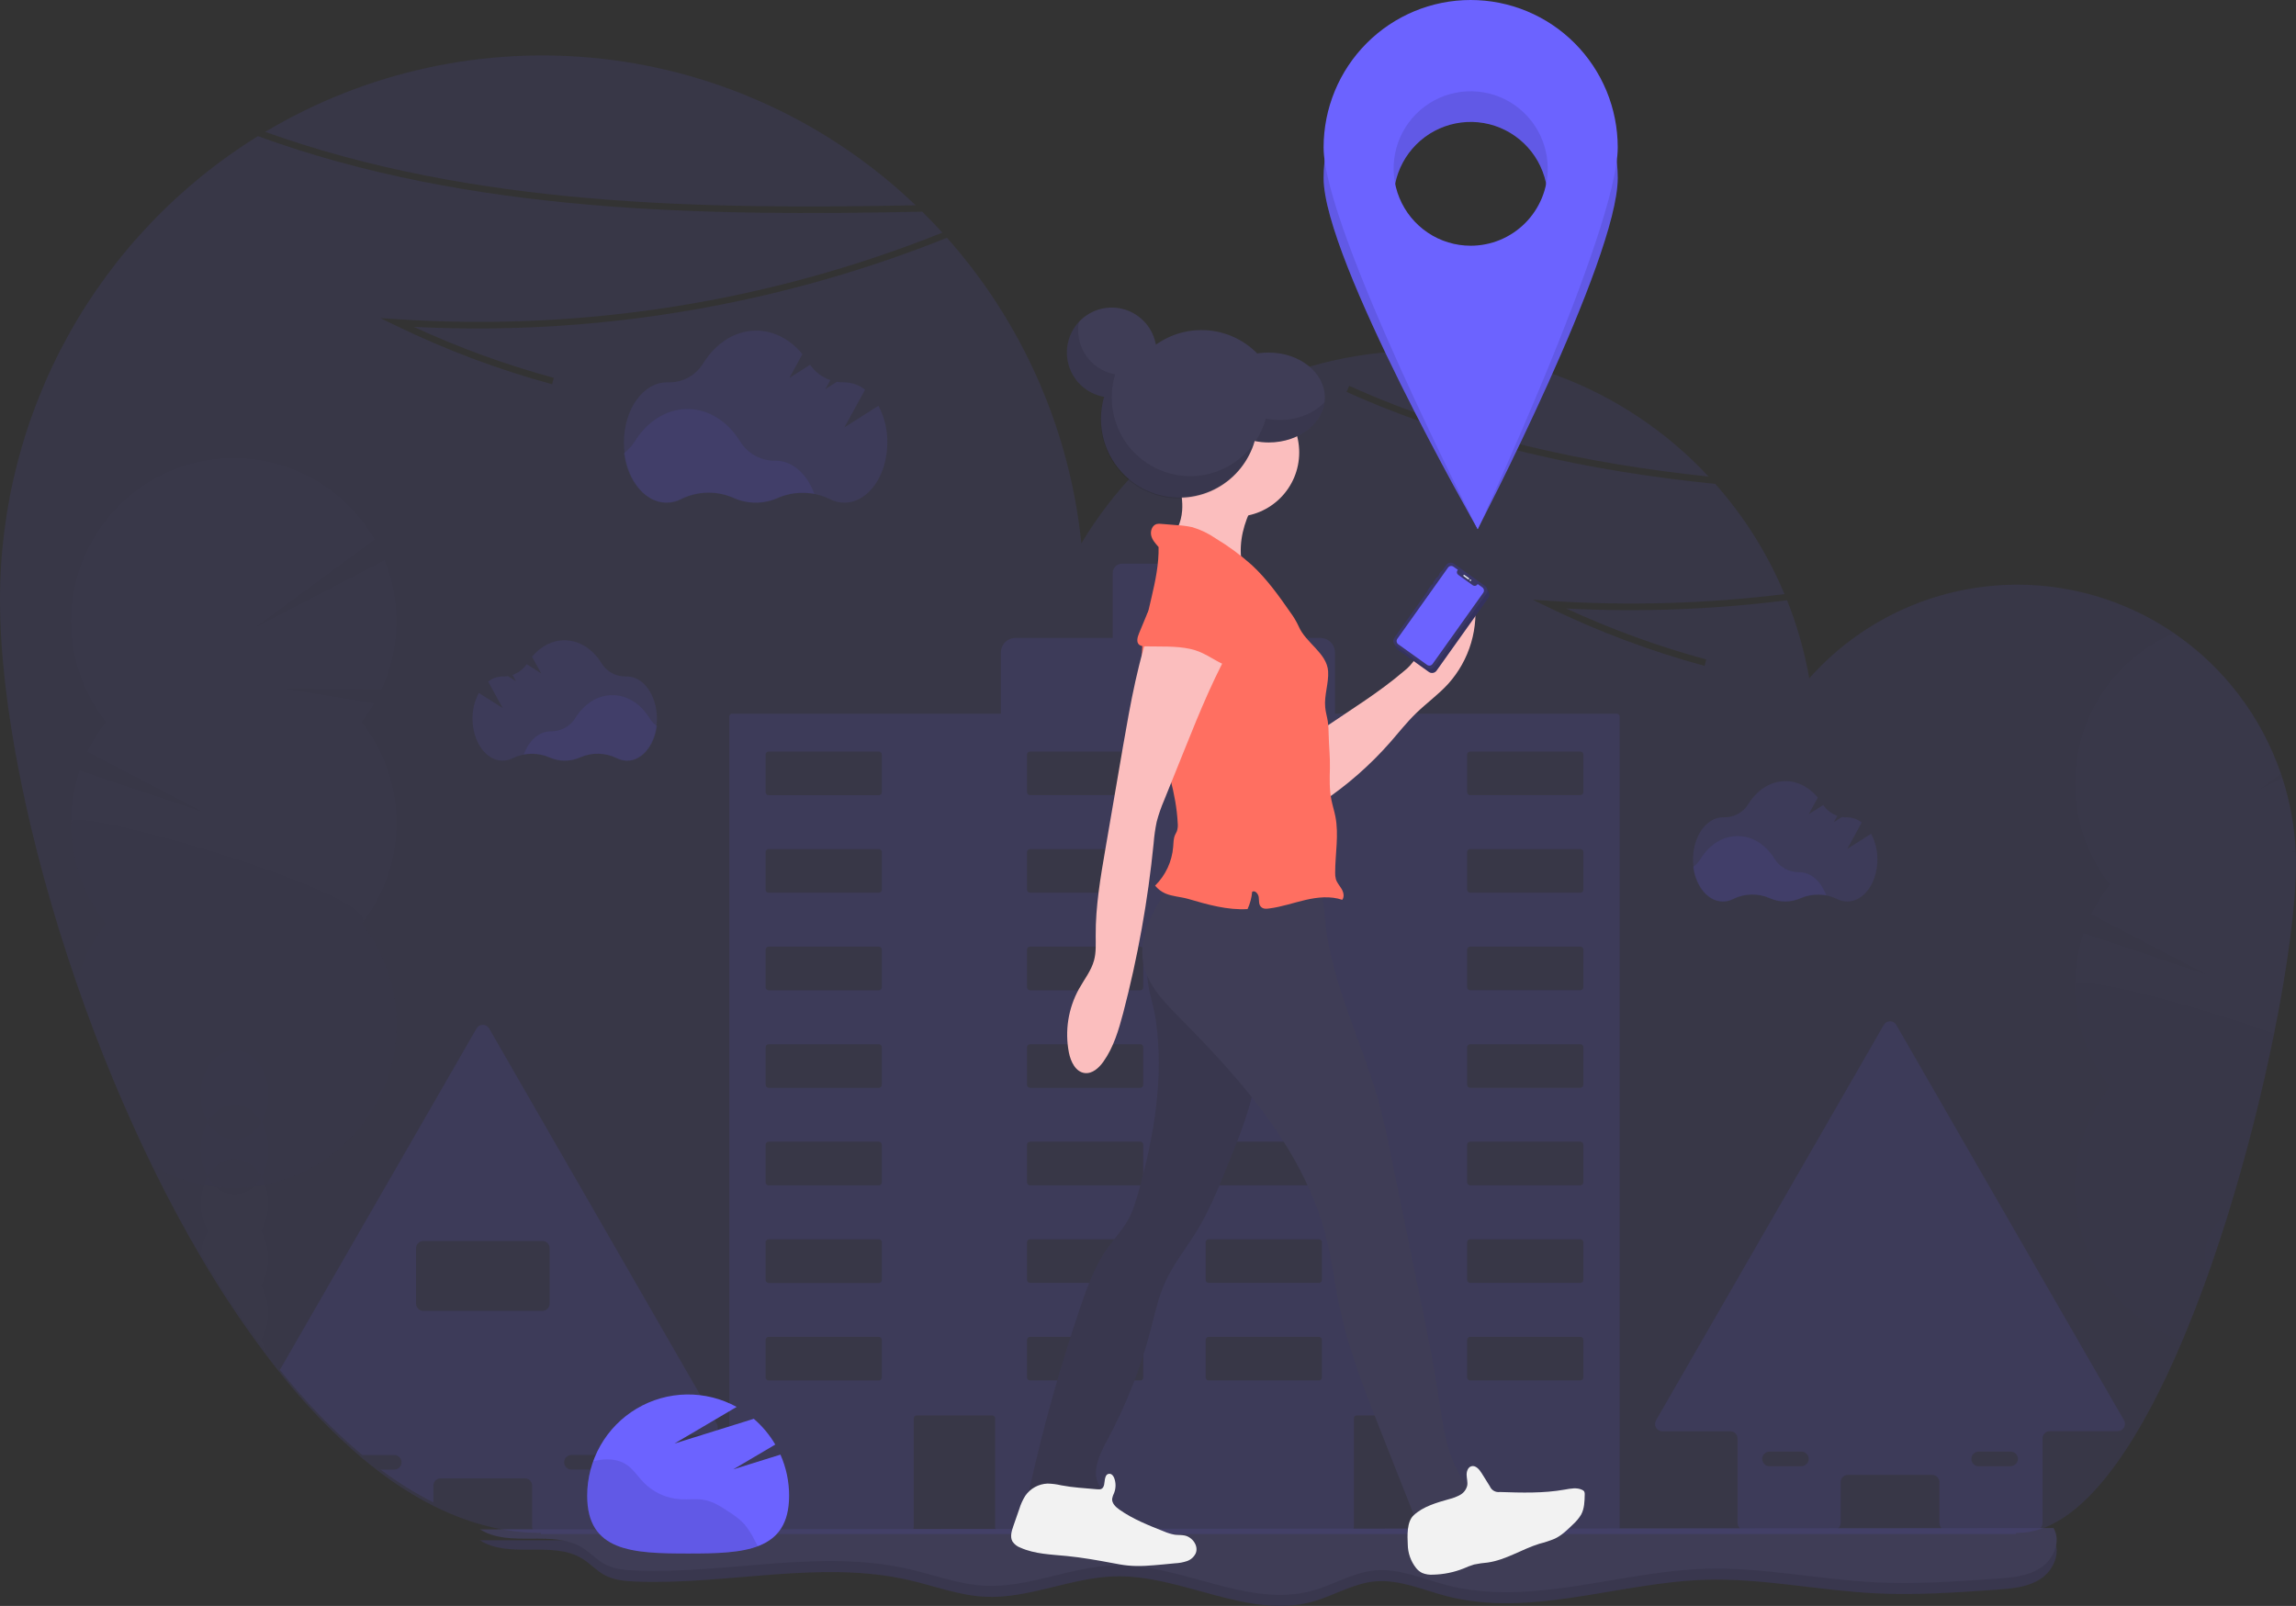 <svg width="233" height="163" viewBox="0 0 233 163" fill="none" xmlns="http://www.w3.org/2000/svg">
<rect x="0" y="0" width="233" height="163" fill="#333333" stroke="none"/>
<path opacity="0.1" d="M92.922 20.836C84.239 12.54 73.086 7.32 61.167 5.974C49.248 4.628 37.217 7.231 26.911 13.384C48.068 20.977 71.412 21.256 92.922 20.836Z" fill="#6C63FF"/>
<path opacity="0.1" d="M215.545 144.153L192.441 104.033C192.377 103.92 192.284 103.826 192.172 103.761C192.06 103.696 191.932 103.661 191.803 103.661C191.673 103.661 191.546 103.696 191.434 103.761C191.322 103.826 191.229 103.92 191.165 104.033L168.061 144.153C167.993 144.266 167.957 144.394 167.956 144.525C167.954 144.656 167.988 144.785 168.053 144.899C168.118 145.013 168.212 145.107 168.325 145.172C168.438 145.238 168.567 145.271 168.698 145.27H175.59C175.785 145.271 175.972 145.349 176.11 145.487C176.249 145.626 176.327 145.813 176.327 146.009V154.572C176.327 154.767 176.404 154.955 176.542 155.094C176.68 155.232 176.867 155.31 177.062 155.311H186.055C186.25 155.311 186.438 155.233 186.576 155.094C186.714 154.956 186.792 154.768 186.792 154.572V150.433C186.792 150.238 186.87 150.05 187.007 149.912C187.145 149.774 187.332 149.696 187.527 149.696H196.076C196.272 149.696 196.459 149.774 196.597 149.912C196.735 150.05 196.813 150.238 196.814 150.433V154.572C196.814 154.768 196.891 154.956 197.03 155.094C197.168 155.233 197.355 155.311 197.551 155.311H206.541C206.737 155.311 206.924 155.233 207.063 155.094C207.201 154.956 207.279 154.768 207.279 154.572V146C207.279 145.804 207.356 145.616 207.495 145.478C207.633 145.339 207.82 145.261 208.016 145.261H214.908C215.037 145.261 215.164 145.226 215.276 145.161C215.387 145.097 215.48 145.003 215.545 144.891C215.609 144.779 215.643 144.652 215.643 144.522C215.643 144.393 215.609 144.266 215.545 144.153ZM183.326 148.593C183.258 148.663 183.177 148.719 183.088 148.757C182.998 148.796 182.902 148.816 182.805 148.816H179.568C179.373 148.816 179.185 148.739 179.047 148.6C178.909 148.461 178.831 148.273 178.831 148.077C178.831 147.881 178.909 147.693 179.047 147.555C179.185 147.416 179.373 147.338 179.568 147.338H182.811C182.957 147.338 183.1 147.381 183.221 147.463C183.342 147.544 183.437 147.659 183.492 147.794C183.548 147.929 183.563 148.078 183.534 148.221C183.506 148.365 183.436 148.496 183.333 148.6L183.326 148.593ZM204.55 148.593C204.482 148.663 204.401 148.719 204.312 148.757C204.222 148.796 204.126 148.816 204.029 148.816H200.794C200.599 148.816 200.411 148.739 200.273 148.6C200.135 148.461 200.057 148.273 200.057 148.077C200.057 147.881 200.135 147.693 200.273 147.555C200.411 147.416 200.599 147.338 200.794 147.338H204.042C204.188 147.338 204.33 147.381 204.452 147.463C204.573 147.544 204.667 147.659 204.723 147.794C204.779 147.929 204.793 148.078 204.765 148.221C204.737 148.365 204.666 148.496 204.563 148.6L204.55 148.593Z" fill="#6C63FF"/>
<path opacity="0.1" d="M72.74 144.506L49.636 104.385C49.571 104.273 49.478 104.18 49.366 104.115C49.254 104.051 49.127 104.016 48.998 104.016C48.869 104.016 48.742 104.051 48.63 104.115C48.518 104.18 48.425 104.273 48.36 104.385L28.403 139.039C30.896 142.189 33.694 145.085 36.754 147.684H40.007C40.202 147.684 40.39 147.762 40.528 147.901C40.666 148.039 40.744 148.227 40.744 148.423C40.744 148.619 40.666 148.808 40.528 148.946C40.39 149.085 40.202 149.163 40.007 149.163H38.634C40.315 150.43 42.104 151.545 43.98 152.497V150.788C43.98 150.592 44.058 150.404 44.196 150.266C44.335 150.127 44.522 150.049 44.718 150.049H53.267C53.462 150.05 53.649 150.128 53.787 150.267C53.925 150.405 54.002 150.593 54.002 150.788V154.925C54.002 155.032 54.025 155.138 54.071 155.235C54.13 155.363 54.224 155.471 54.343 155.547C54.461 155.623 54.599 155.664 54.739 155.664H63.732C63.846 155.664 63.959 155.637 64.061 155.586C64.162 155.534 64.251 155.459 64.318 155.367C64.417 155.239 64.469 155.082 64.467 154.92V146.355C64.467 146.159 64.545 145.971 64.683 145.833C64.821 145.694 65.009 145.616 65.204 145.616H72.096C72.226 145.617 72.354 145.584 72.467 145.519C72.58 145.455 72.674 145.361 72.74 145.249C72.805 145.136 72.84 145.008 72.84 144.878C72.84 144.747 72.805 144.619 72.74 144.506ZM57.47 147.901C57.538 147.831 57.619 147.775 57.709 147.737C57.798 147.698 57.894 147.678 57.992 147.678H61.235C61.43 147.678 61.618 147.755 61.756 147.894C61.895 148.033 61.972 148.221 61.972 148.417C61.972 148.613 61.895 148.801 61.756 148.939C61.618 149.078 61.43 149.156 61.235 149.156H57.989C57.844 149.156 57.701 149.113 57.58 149.031C57.459 148.95 57.364 148.835 57.308 148.7C57.253 148.565 57.238 148.416 57.266 148.273C57.295 148.129 57.365 147.998 57.468 147.894L57.47 147.901ZM42.958 133.054C42.762 133.054 42.575 132.976 42.437 132.838C42.298 132.699 42.221 132.511 42.221 132.315V126.7C42.221 126.504 42.298 126.316 42.437 126.178C42.575 126.039 42.762 125.961 42.958 125.961H55.042C55.237 125.962 55.425 126.04 55.562 126.178C55.7 126.317 55.777 126.505 55.777 126.7V132.315C55.777 132.51 55.7 132.698 55.562 132.837C55.425 132.975 55.237 133.053 55.042 133.054H42.958Z" fill="#6C63FF"/>
<path opacity="0.1" d="M164.065 72.434H135.474V66.234C135.474 65.841 135.318 65.464 135.041 65.186C134.764 64.908 134.387 64.752 133.995 64.752H125.599V58.148C125.599 57.9 125.501 57.663 125.327 57.488C125.152 57.313 124.915 57.214 124.668 57.214H113.854C113.607 57.214 113.37 57.313 113.195 57.488C113.021 57.663 112.923 57.9 112.923 58.148V64.749H103.052C102.66 64.749 102.284 64.906 102.007 65.184C101.729 65.462 101.573 65.839 101.573 66.232V72.432H74.311C74.231 72.432 74.155 72.464 74.099 72.521C74.043 72.577 74.012 72.654 74.012 72.733V155.036C74.012 155.116 74.043 155.192 74.099 155.249C74.155 155.305 74.231 155.337 74.311 155.338H92.429C92.509 155.338 92.585 155.306 92.642 155.249C92.698 155.193 92.73 155.116 92.73 155.036V143.964C92.731 143.884 92.762 143.807 92.819 143.751C92.875 143.695 92.951 143.663 93.031 143.662H100.685C100.764 143.663 100.84 143.695 100.897 143.751C100.953 143.807 100.985 143.884 100.985 143.964V155.036C100.985 155.116 101.017 155.192 101.073 155.249C101.128 155.305 101.204 155.337 101.284 155.338H137.091C137.171 155.337 137.247 155.305 137.303 155.249C137.36 155.192 137.391 155.116 137.392 155.036V143.964C137.392 143.884 137.423 143.808 137.479 143.751C137.535 143.695 137.611 143.663 137.691 143.662H145.344C145.424 143.662 145.501 143.694 145.557 143.75C145.613 143.807 145.645 143.884 145.645 143.964V155.036C145.646 155.116 145.677 155.192 145.734 155.249C145.79 155.305 145.866 155.337 145.946 155.338H164.065C164.144 155.337 164.22 155.305 164.277 155.249C164.333 155.192 164.365 155.116 164.365 155.036V72.736C164.365 72.656 164.333 72.579 164.277 72.523C164.22 72.467 164.144 72.435 164.065 72.434ZM89.487 139.816C89.487 139.896 89.455 139.972 89.399 140.028C89.343 140.084 89.267 140.116 89.188 140.116H77.997C77.958 140.116 77.919 140.108 77.882 140.093C77.846 140.079 77.812 140.057 77.785 140.029C77.757 140.001 77.734 139.968 77.719 139.931C77.704 139.895 77.696 139.856 77.696 139.816V135.991C77.696 135.911 77.728 135.834 77.784 135.778C77.841 135.721 77.917 135.689 77.997 135.689H89.188C89.268 135.69 89.344 135.722 89.399 135.778C89.455 135.835 89.487 135.911 89.487 135.991V139.816ZM89.487 129.914C89.487 129.954 89.48 129.993 89.465 130.029C89.45 130.066 89.428 130.099 89.4 130.127C89.372 130.155 89.339 130.177 89.303 130.193C89.267 130.208 89.228 130.216 89.188 130.216H77.997C77.957 130.216 77.918 130.208 77.882 130.193C77.845 130.178 77.812 130.156 77.784 130.128C77.756 130.1 77.734 130.066 77.719 130.03C77.704 129.993 77.696 129.954 77.696 129.914V126.084C77.696 126.044 77.704 126.005 77.719 125.968C77.734 125.932 77.756 125.898 77.784 125.87C77.812 125.842 77.845 125.82 77.882 125.805C77.918 125.79 77.957 125.782 77.997 125.782H89.188C89.228 125.782 89.267 125.79 89.303 125.805C89.339 125.821 89.372 125.843 89.4 125.871C89.428 125.899 89.45 125.932 89.465 125.969C89.48 126.005 89.487 126.044 89.487 126.084V129.914ZM89.487 120.014C89.487 120.094 89.455 120.17 89.399 120.226C89.344 120.283 89.268 120.315 89.188 120.315H77.997C77.958 120.315 77.918 120.308 77.882 120.292C77.846 120.277 77.812 120.255 77.784 120.227C77.757 120.199 77.734 120.166 77.719 120.129C77.704 120.093 77.696 120.054 77.696 120.014V116.182C77.696 116.102 77.728 116.025 77.784 115.968C77.841 115.912 77.917 115.88 77.997 115.88H89.188C89.268 115.881 89.344 115.913 89.399 115.969C89.455 116.026 89.487 116.102 89.487 116.182V120.014ZM89.487 110.112C89.487 110.151 89.48 110.19 89.465 110.227C89.45 110.263 89.428 110.297 89.4 110.325C89.372 110.353 89.339 110.375 89.303 110.39C89.267 110.405 89.228 110.413 89.188 110.413H77.997C77.957 110.413 77.918 110.406 77.882 110.391C77.845 110.376 77.812 110.354 77.784 110.325C77.756 110.297 77.734 110.264 77.719 110.227C77.704 110.191 77.696 110.151 77.696 110.112V106.288C77.696 106.249 77.704 106.209 77.719 106.173C77.734 106.136 77.756 106.102 77.784 106.074C77.812 106.046 77.845 106.024 77.882 106.009C77.918 105.994 77.957 105.986 77.997 105.987H89.188C89.228 105.987 89.267 105.995 89.303 106.01C89.339 106.025 89.372 106.047 89.4 106.075C89.428 106.103 89.45 106.136 89.465 106.173C89.48 106.21 89.487 106.249 89.487 106.288V110.112ZM89.487 100.211C89.487 100.291 89.455 100.367 89.399 100.424C89.344 100.48 89.268 100.512 89.188 100.513H77.997C77.917 100.513 77.841 100.481 77.784 100.425C77.728 100.368 77.696 100.291 77.696 100.211V96.379C77.696 96.34 77.704 96.301 77.719 96.264C77.734 96.228 77.757 96.195 77.785 96.167C77.812 96.139 77.846 96.117 77.882 96.102C77.919 96.087 77.958 96.08 77.997 96.08H89.188C89.267 96.08 89.343 96.112 89.399 96.168C89.455 96.224 89.487 96.3 89.487 96.379V100.211ZM89.487 90.311C89.487 90.391 89.455 90.467 89.399 90.523C89.343 90.579 89.267 90.611 89.188 90.611H77.997C77.958 90.611 77.919 90.603 77.882 90.588C77.846 90.574 77.812 90.552 77.785 90.524C77.757 90.496 77.734 90.463 77.719 90.426C77.704 90.39 77.696 90.351 77.696 90.311V86.479C77.696 86.399 77.728 86.322 77.784 86.266C77.841 86.209 77.917 86.178 77.997 86.178H89.188C89.268 86.178 89.344 86.21 89.399 86.267C89.455 86.323 89.487 86.4 89.487 86.479V90.311ZM89.487 80.409C89.487 80.448 89.48 80.488 89.465 80.524C89.45 80.561 89.428 80.594 89.4 80.622C89.372 80.65 89.339 80.672 89.303 80.688C89.267 80.703 89.228 80.71 89.188 80.71H77.997C77.957 80.711 77.918 80.703 77.882 80.688C77.845 80.673 77.812 80.651 77.784 80.623C77.756 80.595 77.734 80.561 77.719 80.525C77.704 80.488 77.696 80.449 77.696 80.409V76.586C77.696 76.546 77.704 76.507 77.719 76.47C77.734 76.433 77.756 76.4 77.784 76.372C77.812 76.344 77.845 76.322 77.882 76.306C77.918 76.291 77.957 76.284 77.997 76.284H89.188C89.228 76.284 89.267 76.292 89.303 76.307C89.339 76.322 89.372 76.345 89.4 76.373C89.428 76.401 89.45 76.434 89.465 76.471C89.48 76.507 89.487 76.546 89.487 76.586V80.409ZM116.019 139.814C116.019 139.854 116.011 139.893 115.996 139.929C115.981 139.966 115.959 139.999 115.931 140.027C115.903 140.054 115.87 140.076 115.833 140.091C115.797 140.106 115.758 140.114 115.718 140.113H104.527C104.448 140.113 104.371 140.082 104.315 140.026C104.259 139.97 104.227 139.894 104.226 139.814V135.991C104.227 135.911 104.259 135.835 104.315 135.778C104.371 135.722 104.447 135.69 104.527 135.689H115.718C115.798 135.689 115.874 135.721 115.931 135.778C115.987 135.834 116.019 135.911 116.019 135.991V139.814ZM116.019 129.912C116.019 129.951 116.012 129.991 115.997 130.028C115.982 130.064 115.959 130.098 115.931 130.126C115.903 130.154 115.87 130.176 115.834 130.191C115.797 130.206 115.758 130.214 115.718 130.213H104.527C104.488 130.213 104.448 130.205 104.412 130.19C104.375 130.175 104.342 130.153 104.314 130.125C104.286 130.097 104.264 130.064 104.249 130.027C104.234 129.991 104.226 129.951 104.226 129.912V126.084C104.226 126.044 104.234 126.005 104.249 125.969C104.264 125.932 104.286 125.899 104.314 125.871C104.342 125.843 104.375 125.821 104.412 125.805C104.448 125.79 104.488 125.782 104.527 125.782H115.718C115.758 125.782 115.797 125.79 115.834 125.805C115.87 125.82 115.903 125.842 115.931 125.87C115.959 125.898 115.982 125.932 115.997 125.968C116.012 126.005 116.019 126.044 116.019 126.084V129.912ZM116.019 120.012C116.019 120.092 115.987 120.168 115.931 120.225C115.874 120.281 115.798 120.313 115.718 120.313H104.527C104.447 120.313 104.371 120.281 104.315 120.224C104.259 120.168 104.227 120.091 104.226 120.012V116.182C104.227 116.102 104.259 116.026 104.315 115.969C104.371 115.913 104.447 115.881 104.527 115.88H115.718C115.798 115.88 115.874 115.912 115.931 115.968C115.987 116.025 116.019 116.102 116.019 116.182V120.012ZM116.019 110.109C116.019 110.149 116.012 110.188 115.997 110.225C115.982 110.262 115.959 110.295 115.931 110.323C115.903 110.351 115.87 110.373 115.834 110.389C115.797 110.404 115.758 110.411 115.718 110.411H104.527C104.488 110.411 104.448 110.403 104.412 110.388C104.375 110.373 104.342 110.351 104.314 110.323C104.286 110.295 104.264 110.261 104.249 110.225C104.234 110.188 104.226 110.149 104.226 110.109V106.288C104.226 106.249 104.234 106.209 104.249 106.173C104.264 106.136 104.286 106.103 104.314 106.075C104.342 106.047 104.375 106.025 104.412 106.01C104.448 105.995 104.488 105.987 104.527 105.987H115.718C115.758 105.986 115.797 105.994 115.834 106.009C115.87 106.024 115.903 106.046 115.931 106.074C115.959 106.102 115.982 106.136 115.997 106.173C116.012 106.209 116.019 106.249 116.019 106.288V110.109ZM116.019 100.209C116.019 100.289 115.987 100.366 115.931 100.422C115.874 100.479 115.798 100.511 115.718 100.511H104.527C104.447 100.51 104.371 100.478 104.315 100.422C104.259 100.365 104.227 100.289 104.226 100.209V96.379C104.227 96.3 104.259 96.224 104.315 96.167C104.371 96.111 104.448 96.08 104.527 96.08H115.718C115.758 96.08 115.797 96.087 115.833 96.102C115.87 96.117 115.903 96.139 115.931 96.167C115.959 96.195 115.981 96.228 115.996 96.264C116.011 96.301 116.019 96.34 116.019 96.379V100.209ZM116.019 90.309C116.019 90.349 116.011 90.388 115.996 90.424C115.981 90.461 115.959 90.494 115.931 90.522C115.903 90.549 115.87 90.571 115.833 90.586C115.797 90.601 115.758 90.609 115.718 90.608H104.527C104.448 90.608 104.371 90.577 104.315 90.521C104.259 90.465 104.227 90.389 104.226 90.309V86.479C104.227 86.399 104.259 86.323 104.315 86.266C104.371 86.21 104.447 86.178 104.527 86.178H115.718C115.798 86.178 115.874 86.209 115.931 86.266C115.987 86.322 116.019 86.399 116.019 86.479V90.309ZM116.019 80.407C116.019 80.447 116.012 80.486 115.997 80.522C115.982 80.559 115.959 80.593 115.931 80.621C115.903 80.649 115.87 80.671 115.834 80.686C115.797 80.701 115.758 80.709 115.718 80.708H104.527C104.488 80.708 104.448 80.701 104.412 80.685C104.375 80.67 104.342 80.648 104.314 80.62C104.286 80.592 104.264 80.559 104.249 80.522C104.234 80.486 104.226 80.446 104.226 80.407V76.586C104.226 76.546 104.234 76.507 104.249 76.47C104.264 76.434 104.286 76.4 104.314 76.373C104.342 76.344 104.375 76.322 104.412 76.307C104.448 76.292 104.488 76.284 104.527 76.284H115.718C115.758 76.284 115.797 76.291 115.834 76.306C115.87 76.322 115.903 76.344 115.931 76.372C115.959 76.4 115.982 76.433 115.997 76.47C116.012 76.507 116.019 76.546 116.019 76.586V80.407ZM134.149 139.812C134.149 139.851 134.141 139.89 134.126 139.927C134.111 139.963 134.088 139.996 134.061 140.024C134.033 140.052 133.999 140.074 133.963 140.089C133.926 140.104 133.887 140.111 133.848 140.111H122.657C122.578 140.111 122.501 140.08 122.445 140.024C122.389 139.968 122.357 139.891 122.356 139.812V135.991C122.357 135.911 122.389 135.835 122.445 135.778C122.501 135.722 122.577 135.69 122.657 135.689H133.848C133.928 135.689 134.004 135.721 134.061 135.778C134.117 135.834 134.149 135.911 134.149 135.991V139.812ZM134.149 129.91C134.149 129.949 134.141 129.989 134.126 130.025C134.111 130.062 134.089 130.095 134.061 130.123C134.033 130.151 134 130.174 133.963 130.189C133.927 130.204 133.888 130.211 133.848 130.211H122.657C122.617 130.211 122.578 130.203 122.542 130.188C122.505 130.173 122.472 130.151 122.444 130.123C122.416 130.095 122.394 130.062 122.379 130.025C122.364 129.988 122.356 129.949 122.356 129.91V126.084C122.356 126.044 122.364 126.005 122.379 125.969C122.394 125.932 122.416 125.899 122.444 125.871C122.472 125.843 122.505 125.821 122.542 125.805C122.578 125.79 122.617 125.782 122.657 125.782H133.848C133.888 125.782 133.927 125.79 133.963 125.805C134 125.82 134.033 125.842 134.061 125.87C134.089 125.898 134.111 125.932 134.126 125.968C134.141 126.005 134.149 126.044 134.149 126.084V129.91ZM134.149 120.009C134.149 120.089 134.117 120.166 134.061 120.223C134.004 120.279 133.928 120.311 133.848 120.311H122.657C122.577 120.31 122.501 120.278 122.445 120.222C122.389 120.166 122.357 120.089 122.356 120.009V116.182C122.357 116.102 122.389 116.026 122.445 115.969C122.501 115.913 122.577 115.881 122.657 115.88H133.848C133.928 115.88 134.004 115.912 134.061 115.968C134.117 116.025 134.149 116.102 134.149 116.182V120.009ZM134.149 110.107C134.149 110.147 134.141 110.186 134.126 110.223C134.111 110.26 134.089 110.293 134.061 110.321C134.033 110.349 134 110.371 133.963 110.386C133.927 110.401 133.888 110.409 133.848 110.409H122.657C122.617 110.409 122.578 110.401 122.542 110.386C122.505 110.371 122.472 110.348 122.444 110.32C122.416 110.292 122.394 110.259 122.379 110.223C122.364 110.186 122.356 110.147 122.356 110.107V106.288C122.356 106.249 122.364 106.209 122.379 106.173C122.394 106.136 122.416 106.103 122.444 106.075C122.472 106.047 122.505 106.025 122.542 106.01C122.578 105.995 122.617 105.987 122.657 105.987H133.848C133.888 105.986 133.927 105.994 133.963 106.009C134 106.024 134.033 106.046 134.061 106.074C134.089 106.102 134.111 106.136 134.126 106.173C134.141 106.209 134.149 106.249 134.149 106.288V110.107ZM134.149 100.207C134.149 100.287 134.117 100.364 134.061 100.42C134.004 100.477 133.928 100.509 133.848 100.509H122.657C122.577 100.508 122.501 100.476 122.445 100.42C122.389 100.363 122.357 100.287 122.356 100.207V96.379C122.357 96.3 122.389 96.224 122.445 96.167C122.501 96.111 122.578 96.08 122.657 96.08H133.848C133.887 96.08 133.926 96.087 133.963 96.102C133.999 96.117 134.033 96.139 134.061 96.167C134.088 96.195 134.111 96.228 134.126 96.264C134.141 96.301 134.149 96.34 134.149 96.379V100.207ZM134.149 90.307C134.149 90.346 134.141 90.385 134.126 90.422C134.111 90.458 134.088 90.492 134.061 90.519C134.033 90.547 133.999 90.569 133.963 90.584C133.926 90.599 133.887 90.606 133.848 90.606H122.657C122.578 90.606 122.501 90.575 122.445 90.519C122.389 90.463 122.357 90.386 122.356 90.307V86.479C122.357 86.399 122.389 86.323 122.445 86.266C122.501 86.21 122.577 86.178 122.657 86.178H133.848C133.928 86.178 134.004 86.209 134.061 86.266C134.117 86.322 134.149 86.399 134.149 86.479V90.307ZM134.149 80.405C134.149 80.444 134.141 80.484 134.126 80.52C134.111 80.557 134.089 80.59 134.061 80.618C134.033 80.647 134 80.669 133.963 80.684C133.927 80.699 133.888 80.706 133.848 80.706H122.657C122.617 80.706 122.578 80.698 122.542 80.683C122.505 80.668 122.472 80.646 122.444 80.618C122.416 80.59 122.394 80.556 122.379 80.52C122.364 80.483 122.356 80.444 122.356 80.405V76.586C122.356 76.546 122.364 76.507 122.379 76.47C122.394 76.434 122.416 76.4 122.444 76.373C122.472 76.344 122.505 76.322 122.542 76.307C122.578 76.292 122.617 76.284 122.657 76.284H133.848C133.888 76.284 133.927 76.291 133.963 76.306C134 76.322 134.033 76.344 134.061 76.372C134.089 76.4 134.111 76.433 134.126 76.47C134.141 76.507 134.149 76.546 134.149 76.586V80.405ZM160.681 139.81C160.68 139.889 160.648 139.965 160.592 140.021C160.536 140.077 160.46 140.109 160.38 140.109H149.189C149.15 140.109 149.111 140.102 149.074 140.087C149.038 140.072 149.005 140.05 148.977 140.022C148.949 139.994 148.926 139.961 148.911 139.925C148.896 139.888 148.888 139.849 148.888 139.81V135.991C148.888 135.911 148.92 135.834 148.976 135.778C149.033 135.721 149.109 135.689 149.189 135.689H160.382C160.462 135.69 160.538 135.722 160.594 135.778C160.651 135.835 160.683 135.911 160.683 135.991L160.681 139.81ZM160.681 129.907C160.681 129.987 160.649 130.064 160.593 130.121C160.536 130.177 160.46 130.209 160.38 130.209H149.189C149.149 130.209 149.11 130.202 149.074 130.186C149.037 130.171 149.004 130.149 148.976 130.121C148.948 130.093 148.926 130.06 148.911 130.023C148.896 129.986 148.888 129.947 148.888 129.907V126.084C148.888 126.044 148.896 126.005 148.911 125.968C148.926 125.932 148.948 125.898 148.976 125.87C149.004 125.842 149.037 125.82 149.074 125.805C149.11 125.79 149.149 125.782 149.189 125.782H160.382C160.462 125.782 160.539 125.814 160.595 125.871C160.651 125.927 160.683 126.004 160.683 126.084L160.681 129.907ZM160.681 120.007C160.68 120.087 160.648 120.163 160.592 120.22C160.536 120.276 160.46 120.308 160.38 120.309H149.189C149.109 120.309 149.033 120.277 148.976 120.22C148.92 120.164 148.888 120.087 148.888 120.007V116.182C148.888 116.102 148.92 116.025 148.976 115.968C149.033 115.912 149.109 115.88 149.189 115.88H160.382C160.462 115.881 160.538 115.913 160.594 115.969C160.651 116.026 160.683 116.102 160.683 116.182L160.681 120.007ZM160.681 110.105C160.681 110.185 160.649 110.262 160.593 110.318C160.536 110.375 160.46 110.406 160.38 110.406H149.189C149.149 110.407 149.11 110.399 149.074 110.384C149.037 110.369 149.004 110.347 148.976 110.319C148.948 110.291 148.926 110.257 148.911 110.221C148.896 110.184 148.888 110.145 148.888 110.105V106.288C148.888 106.249 148.896 106.209 148.911 106.173C148.926 106.136 148.948 106.102 148.976 106.074C149.004 106.046 149.037 106.024 149.074 106.009C149.11 105.994 149.149 105.986 149.189 105.987H160.382C160.462 105.987 160.539 106.019 160.595 106.075C160.651 106.132 160.683 106.208 160.683 106.288L160.681 110.105ZM160.681 100.205C160.68 100.285 160.648 100.361 160.592 100.417C160.536 100.474 160.46 100.506 160.38 100.506H149.189C149.109 100.506 149.033 100.475 148.976 100.418C148.92 100.361 148.888 100.285 148.888 100.205V96.379C148.888 96.34 148.896 96.301 148.911 96.264C148.926 96.228 148.949 96.195 148.977 96.167C149.005 96.139 149.038 96.117 149.074 96.102C149.111 96.087 149.15 96.08 149.189 96.08H160.382C160.462 96.08 160.538 96.111 160.594 96.167C160.651 96.224 160.683 96.3 160.683 96.379L160.681 100.205ZM160.681 90.305C160.681 90.344 160.674 90.384 160.66 90.421C160.645 90.458 160.623 90.492 160.595 90.52C160.567 90.548 160.534 90.571 160.498 90.587C160.461 90.602 160.422 90.61 160.382 90.611H149.189C149.15 90.611 149.111 90.603 149.074 90.588C149.038 90.574 149.005 90.552 148.977 90.524C148.949 90.496 148.926 90.463 148.911 90.426C148.896 90.39 148.888 90.351 148.888 90.311V86.479C148.888 86.399 148.92 86.322 148.976 86.266C149.033 86.209 149.109 86.178 149.189 86.178H160.382C160.462 86.178 160.538 86.21 160.594 86.266C160.651 86.323 160.683 86.399 160.683 86.479L160.681 90.305ZM160.681 80.402C160.681 80.482 160.649 80.559 160.593 80.615C160.536 80.672 160.46 80.704 160.38 80.704H149.189C149.149 80.704 149.11 80.697 149.074 80.681C149.037 80.666 149.004 80.644 148.976 80.616C148.948 80.588 148.926 80.555 148.911 80.518C148.896 80.481 148.888 80.442 148.888 80.402V76.586C148.888 76.546 148.896 76.507 148.911 76.47C148.926 76.433 148.948 76.4 148.976 76.372C149.004 76.344 149.037 76.322 149.074 76.306C149.11 76.291 149.149 76.284 149.189 76.284H160.382C160.462 76.284 160.539 76.316 160.595 76.373C160.651 76.429 160.683 76.506 160.683 76.586L160.681 80.402Z" fill="#6C63FF"/>
<path opacity="0.1" d="M82.641 50.128C81.384 49.888 80.083 50.029 78.906 50.535C78.197 50.852 77.428 51.014 76.652 51.013C75.875 51.011 75.107 50.844 74.4 50.523C73.565 50.157 72.662 49.976 71.751 49.994C70.84 50.012 69.944 50.229 69.125 50.628C68.656 50.876 68.135 51.006 67.606 51.008C65.467 51.008 63.687 48.848 63.318 45.999C63.745 45.687 64.108 45.294 64.387 44.844C65.641 42.819 67.583 41.517 69.764 41.517C71.945 41.517 73.863 42.803 75.11 44.806C75.484 45.411 76.008 45.91 76.63 46.252C77.253 46.595 77.953 46.771 78.663 46.763H78.719C80.439 46.763 81.913 48.132 82.641 50.128Z" fill="#6C63FF"/>
<path opacity="0.1" d="M89.146 41.184L85.689 43.381L87.787 39.556C87.192 39.08 86.456 38.817 85.695 38.808H85.64C85.4 38.811 85.159 38.793 84.922 38.754L83.755 39.5L84.259 38.584C83.428 38.293 82.711 37.746 82.209 37.021L80.111 38.361L81.432 35.94C80.205 34.464 78.552 33.559 76.734 33.559C74.553 33.559 72.611 34.859 71.357 36.885C70.985 37.493 70.46 37.991 69.834 38.329C69.208 38.666 68.503 38.832 67.793 38.808H67.675C65.267 38.808 63.315 41.543 63.315 44.92C63.315 48.297 65.267 51.033 67.675 51.033C68.204 51.031 68.726 50.9 69.194 50.651C70.013 50.251 70.909 50.035 71.82 50.018C72.731 50 73.635 50.181 74.469 50.548C75.174 50.864 75.939 51.027 76.712 51.027C77.485 51.027 78.249 50.864 78.955 50.548C79.783 50.187 80.678 50.009 81.581 50.027C82.484 50.044 83.372 50.256 84.185 50.648C84.649 50.892 85.163 51.02 85.686 51.021C88.094 51.021 90.046 48.283 90.046 44.909C90.061 43.611 89.752 42.331 89.146 41.184Z" fill="#6C63FF"/>
<path opacity="0.1" d="M185.331 90.879C184.45 90.711 183.54 90.81 182.716 91.162C182.222 91.384 181.686 91.498 181.145 91.498C180.604 91.498 180.069 91.384 179.575 91.162C178.991 90.906 178.358 90.779 177.72 90.792C177.082 90.805 176.455 90.956 175.882 91.236C175.554 91.409 175.189 91.501 174.819 91.502C173.322 91.502 172.077 89.99 171.819 87.996C172.117 87.776 172.371 87.502 172.567 87.187C173.445 85.769 174.795 84.858 176.329 84.858C177.864 84.858 179.201 85.751 180.078 87.16C180.34 87.584 180.706 87.933 181.142 88.172C181.577 88.412 182.067 88.535 182.564 88.529H182.604C183.785 88.525 184.816 89.483 185.331 90.879Z" fill="#6C63FF"/>
<path opacity="0.1" d="M189.879 84.626L187.46 86.164L188.928 83.484C188.512 83.152 187.997 82.968 187.465 82.962H187.427C187.259 82.964 187.091 82.951 186.926 82.924L186.104 83.444L186.456 82.805C185.875 82.601 185.373 82.219 185.021 81.713L183.549 82.642L184.475 80.952C183.618 79.918 182.471 79.284 181.188 79.284C179.662 79.284 178.292 80.195 177.423 81.613C177.163 82.036 176.796 82.383 176.359 82.619C175.922 82.854 175.431 82.969 174.935 82.953H174.861C173.177 82.953 171.81 84.867 171.81 87.23C171.81 89.592 173.177 91.508 174.861 91.508C175.232 91.507 175.596 91.416 175.924 91.243C176.497 90.963 177.125 90.811 177.763 90.799C178.4 90.787 179.033 90.913 179.617 91.171C180.112 91.391 180.647 91.505 181.188 91.505C181.729 91.505 182.264 91.391 182.758 91.171C183.337 90.919 183.964 90.795 184.596 90.807C185.227 90.82 185.849 90.968 186.418 91.243C186.743 91.412 187.103 91.5 187.469 91.502C189.155 91.502 190.521 89.588 190.521 87.223C190.526 86.317 190.306 85.424 189.879 84.626Z" fill="#6C63FF"/>
<path opacity="0.1" d="M53.153 76.586C54.034 76.419 54.944 76.517 55.769 76.869C56.262 77.091 56.797 77.205 57.338 77.205C57.879 77.205 58.413 77.091 58.907 76.869C59.491 76.613 60.124 76.486 60.762 76.499C61.4 76.512 62.027 76.663 62.6 76.943C62.928 77.116 63.292 77.207 63.663 77.209C65.16 77.209 66.407 75.697 66.666 73.703C66.367 73.484 66.112 73.209 65.917 72.894C65.044 71.472 63.678 70.556 62.148 70.556C60.618 70.556 59.279 71.449 58.401 72.858C58.139 73.283 57.772 73.632 57.336 73.873C56.9 74.113 56.409 74.237 55.911 74.232H55.873C54.688 74.232 53.655 75.19 53.153 76.586Z" fill="#6C63FF"/>
<path opacity="0.1" d="M48.591 70.332L51.011 71.865L49.54 69.185C49.957 68.852 50.472 68.668 51.004 68.662H51.044C51.212 68.664 51.38 68.651 51.545 68.624L52.365 69.144L52.013 68.506C52.594 68.301 53.096 67.919 53.45 67.414L54.918 68.347L53.989 66.656C54.849 65.623 56.005 64.988 57.279 64.988C58.805 64.988 60.175 65.9 61.043 67.318C61.303 67.741 61.67 68.088 62.107 68.324C62.544 68.559 63.036 68.674 63.532 68.658H63.612C65.298 68.658 66.663 70.572 66.663 72.934C66.663 75.297 65.298 77.213 63.612 77.213C63.241 77.212 62.877 77.12 62.549 76.948C61.976 76.667 61.348 76.516 60.71 76.504C60.073 76.491 59.44 76.618 58.856 76.876C58.362 77.096 57.827 77.21 57.287 77.21C56.746 77.21 56.211 77.096 55.717 76.876C55.138 76.624 54.51 76.5 53.879 76.512C53.247 76.524 52.625 76.673 52.055 76.948C51.73 77.117 51.37 77.205 51.004 77.207C49.32 77.207 47.952 75.293 47.952 72.928C47.947 72.023 48.166 71.131 48.591 70.332Z" fill="#6C63FF"/>
<path d="M48.712 156.343C51.728 158.263 56.074 156.32 59.11 158.212C59.894 158.699 60.526 159.416 61.337 159.858C62.311 160.392 63.456 160.488 64.563 160.528C73.834 160.887 83.261 158.294 92.3 160.389C94.828 160.974 97.301 161.926 99.891 162.064C104.367 162.308 108.655 160.119 113.134 159.998C119.928 159.815 126.604 164.373 133.16 162.576C135.316 161.984 137.294 160.722 139.519 160.51C141.999 160.287 144.382 161.37 146.792 162.002C155.339 164.235 164.241 160.617 173.077 160.347C178.84 160.17 184.547 161.43 190.305 161.72C194.399 161.926 198.502 161.638 202.592 161.352C204.151 161.242 205.784 161.108 207.089 160.251C208.395 159.393 209.197 157.551 208.39 156.211L48.712 156.343Z" fill="#3F3D56"/>
<path opacity="0.1" d="M48.712 156.343C51.728 158.263 56.074 156.32 59.11 158.212C59.894 158.699 60.526 159.416 61.337 159.858C62.311 160.392 63.456 160.488 64.563 160.528C73.834 160.887 83.261 158.294 92.3 160.389C94.828 160.974 97.301 161.926 99.891 162.064C104.367 162.308 108.655 160.119 113.134 159.998C119.928 159.815 126.604 164.373 133.16 162.576C135.316 161.984 137.294 160.722 139.519 160.51C141.999 160.287 144.382 161.37 146.792 162.002C155.339 164.235 164.241 160.617 173.077 160.347C178.84 160.17 184.547 161.43 190.305 161.72C194.399 161.926 198.502 161.638 202.592 161.352C204.151 161.242 205.784 161.108 207.089 160.251C208.395 159.393 209.197 157.551 208.39 156.211L48.712 156.343Z" fill="black"/>
<path d="M48.712 155.226C51.728 157.147 56.074 155.204 59.11 157.095C59.894 157.582 60.526 158.299 61.337 158.741C62.311 159.275 63.456 159.371 64.563 159.411C73.834 159.771 83.261 157.178 92.3 159.273C94.828 159.858 97.301 160.809 99.891 160.948C104.367 161.191 108.655 159.002 113.134 158.882C119.928 158.699 126.604 163.257 133.16 161.459C135.316 160.867 137.294 159.605 139.519 159.393C141.999 159.17 144.382 160.253 146.792 160.885C155.339 163.118 164.241 159.5 173.077 159.23C178.84 159.054 184.547 160.313 190.305 160.604C194.399 160.809 198.502 160.521 202.592 160.235C204.151 160.126 205.784 159.992 207.089 159.134C208.395 158.277 209.197 156.434 208.39 155.094L48.712 155.226Z" fill="#3F3D56"/>
<g opacity="0.1">
<path opacity="0.1" d="M27.254 127.712C27.263 128.681 27.015 129.636 26.534 130.477C27.006 131.322 27.254 132.273 27.254 133.242C27.254 134.21 27.006 135.162 26.534 136.006C26.778 136.425 26.961 136.876 27.078 137.346C24.646 134.133 22.408 130.777 20.375 127.297C20.424 126.466 20.665 125.659 21.079 124.938C20.599 124.097 20.351 123.143 20.36 122.174C20.357 121.519 20.467 120.868 20.685 120.251C20.789 119.958 20.921 119.676 21.079 119.409C21.707 118.339 22.696 117.649 23.806 117.649C24.915 117.649 25.906 118.339 26.534 119.409C26.687 119.668 26.816 119.941 26.92 120.224C27.143 120.849 27.256 121.509 27.254 122.174C27.263 123.143 27.015 124.097 26.534 124.938C27.016 125.782 27.265 126.74 27.254 127.712Z" fill="#3F3D56"/>
<path opacity="0.1" d="M23.806 121.18C25.709 121.18 27.252 119.154 27.252 116.655C27.252 114.156 25.709 112.13 23.806 112.13C21.902 112.13 20.36 114.156 20.36 116.655C20.36 119.154 21.902 121.18 23.806 121.18Z" fill="#3F3D56"/>
<path opacity="0.1" d="M23.806 115.65C25.709 115.65 27.252 113.624 27.252 111.125C27.252 108.627 25.709 106.601 23.806 106.601C21.902 106.601 20.36 108.627 20.36 111.125C20.36 113.624 21.902 115.65 23.806 115.65Z" fill="#3F3D56"/>
<path opacity="0.1" d="M40.245 83.509C40.251 87.222 39.005 90.829 36.71 93.744C38.458 95.972 39.606 98.613 40.044 101.413C40.482 104.214 40.195 107.08 39.211 109.738C38.228 112.395 36.58 114.755 34.426 116.591C32.272 118.427 29.683 119.678 26.909 120.224C26.512 120.304 26.109 120.367 25.701 120.416C24.444 120.567 23.173 120.573 21.915 120.436C21.496 120.391 21.082 120.33 20.674 120.251C18.873 119.917 17.141 119.282 15.55 118.372C12.586 112.3 9.996 106.051 7.796 99.66C8.375 97.511 9.382 95.501 10.757 93.753C9.057 91.589 7.923 89.034 7.456 86.319C6.99 83.605 7.205 80.817 8.084 78.207L20.62 82.426L8.863 76.302C9.381 75.231 10.012 74.219 10.746 73.283C9.343 71.496 8.323 69.439 7.749 67.24C7.174 65.041 7.058 62.747 7.406 60.501C7.755 58.254 8.561 56.104 9.775 54.184C10.988 52.264 12.583 50.615 14.46 49.34C16.338 48.064 18.457 47.191 20.685 46.772C22.914 46.354 25.205 46.401 27.415 46.909C29.625 47.417 31.707 48.377 33.531 49.727C35.355 51.077 36.882 52.79 38.017 54.758L25.897 63.691L39.04 56.857C39.88 58.95 40.285 61.192 40.231 63.448C40.177 65.703 39.664 67.923 38.723 69.973L28.922 69.899L37.979 71.391C37.595 72.051 37.166 72.684 36.694 73.285C38.992 76.195 40.243 79.797 40.245 83.509Z" fill="#6C63FF"/>
<path opacity="0.1" d="M40.245 103.988C40.244 107.824 38.915 111.541 36.485 114.504C34.055 117.466 30.674 119.491 26.92 120.233C26.523 120.313 26.12 120.376 25.712 120.425C24.455 120.576 23.184 120.582 21.926 120.445C21.507 120.4 21.093 120.338 20.685 120.26C18.884 119.926 17.152 119.291 15.562 118.381C12.593 112.306 9.999 106.054 7.796 99.66C8.375 97.511 9.382 95.501 10.757 93.753C8.461 90.835 7.215 87.225 7.222 83.509C7.222 81.651 38.924 90.928 36.71 93.744C39.007 96.661 40.253 100.271 40.245 103.988Z" fill="black"/>
</g>
<g opacity="0.1">
<path opacity="0.1" d="M226.072 123.406C225.426 125.474 224.736 127.527 224.027 129.532C223.831 128.941 223.731 128.322 223.733 127.699C223.733 125.704 224.714 124.012 226.072 123.406Z" fill="#3F3D56"/>
<path opacity="0.1" d="M233 87.772C233 91.692 232.211 97.884 230.772 104.968C229.512 111.19 227.94 117.344 226.061 123.406C225.415 125.474 224.725 127.527 224.016 129.532C223.203 131.81 222.346 134.026 221.448 136.145C218.994 135.242 216.787 133.769 215.009 131.848C213.231 129.926 211.931 127.61 211.217 125.089C210.502 122.568 210.392 119.913 210.896 117.341C211.4 114.769 212.504 112.353 214.117 110.29C212.418 108.12 211.283 105.559 210.817 102.839C210.35 100.12 210.566 97.326 211.444 94.711L223.981 98.939L212.224 92.802C212.742 91.728 213.373 90.714 214.106 89.775C212.54 87.774 211.453 85.438 210.93 82.949C210.407 80.459 210.46 77.883 211.087 75.418C211.714 72.952 212.897 70.664 214.545 68.73C216.193 66.796 218.262 65.266 220.593 64.26C225.653 67.721 229.462 72.729 231.452 78.538L229.28 80.159L231.61 78.946C232.392 81.354 232.848 83.856 232.967 86.385H232.312L232.98 86.495C233 86.917 233 87.341 233 87.772Z" fill="#6C63FF"/>
<path opacity="0.1" d="M230.784 104.968C229.523 111.19 227.951 117.344 226.072 123.406C225.426 125.474 224.736 127.527 224.028 129.532C223.214 131.81 222.357 134.026 221.459 136.145C219.005 135.242 216.799 133.769 215.02 131.848C213.242 129.926 211.943 127.61 211.228 125.089C210.513 122.568 210.403 119.913 210.907 117.341C211.411 114.769 212.515 112.353 214.128 110.29C211.835 107.367 210.59 103.754 210.595 100.035C210.595 98.918 222.116 101.844 230.784 104.968Z" fill="black"/>
</g>
<path opacity="0.1" d="M232.971 86.49C232.971 86.457 232.971 86.421 232.971 86.385C232.852 83.856 232.396 81.354 231.614 78.946C231.57 78.81 231.525 78.671 231.479 78.538C229.489 72.729 225.68 67.721 220.619 64.26C214.947 60.386 208.062 58.714 201.251 59.559C194.439 60.403 188.167 63.705 183.607 68.847C183.129 66.136 182.375 63.482 181.355 60.926C173.922 61.868 166.421 62.148 158.939 61.763C163.524 63.883 168.278 65.614 173.151 66.938L172.977 67.586C167.508 66.097 162.19 64.1 157.09 61.623L155.551 60.875L157.257 60.986C165.206 61.508 173.186 61.279 181.092 60.301C179.381 56.211 177.009 52.432 174.071 49.116C161.249 47.821 148.527 45.123 136.648 39.775L136.922 39.165C148.485 44.375 160.877 47.053 173.387 48.37C169.152 43.82 163.92 40.318 158.104 38.142C152.288 35.967 146.047 35.177 139.875 35.834C133.702 36.492 127.766 38.58 122.536 41.933C117.306 45.285 112.925 49.811 109.739 55.153C108.554 43.633 103.782 32.78 96.098 24.133C89.258 26.873 82.195 29.018 74.988 30.544C64.149 32.854 53.056 33.739 41.989 33.178C46.574 35.297 51.328 37.028 56.201 38.352L56.027 39C50.56 37.511 45.243 35.514 40.145 33.037L38.605 32.289L40.312 32.4C59.175 33.642 78.078 30.64 95.635 23.612C94.974 22.887 94.294 22.179 93.594 21.486C71.671 21.933 47.794 21.71 26.178 13.819C18.168 18.776 11.557 25.706 6.975 33.95C2.392 42.193 -0.009 51.475 8.88547e-06 60.913C8.88547e-06 71.288 2.845 85.557 7.796 99.872C10.003 106.279 12.6 112.544 15.573 118.632C17.085 121.713 18.691 124.708 20.378 127.576C22.411 131.056 24.649 134.412 27.08 137.626C27.517 138.202 27.959 138.767 28.405 139.323C30.897 142.484 33.694 145.392 36.754 148.004C37.374 148.522 37.996 149.015 38.623 149.484C40.303 150.757 42.092 151.878 43.969 152.834C47.237 154.476 50.61 155.438 54.06 155.577C54.336 155.588 54.615 155.594 54.891 155.594V155.708H204.581V155.594H204.693C205.555 155.591 206.411 155.44 207.223 155.148C212.516 153.265 217.389 145.706 221.441 136.152C222.332 134.032 223.197 131.817 224.01 129.539C224.727 127.529 225.409 125.481 226.055 123.413C227.933 117.35 229.505 111.197 230.766 104.975C232.194 97.891 232.993 91.698 232.993 87.779C233 87.341 233 86.917 232.971 86.49Z" fill="#6C63FF"/>
<path d="M74.413 149.136L78.677 146.621C78.099 145.634 77.362 144.75 76.496 144.006L68.452 146.514L74.756 142.8C73.195 141.943 71.439 141.508 69.66 141.538C67.881 141.568 66.141 142.062 64.61 142.972C63.079 143.881 61.811 145.174 60.93 146.724C60.049 148.274 59.586 150.027 59.587 151.811C59.587 157.484 64.173 157.68 69.833 157.68C75.493 157.68 80.08 157.484 80.08 151.811C80.082 150.375 79.782 148.954 79.2 147.642L74.413 149.136Z" fill="#6C63FF"/>
<path opacity="0.1" d="M75.498 154.65C75.044 154.194 74.537 153.795 73.987 153.462C73.212 152.946 72.413 152.419 71.499 152.245C70.698 152.09 69.871 152.22 69.049 152.173C67.631 152.086 66.296 151.473 65.305 150.453C64.723 149.85 64.264 149.113 63.565 148.647C62.81 148.151 61.852 148.044 60.956 148.167C60.697 148.204 60.439 148.257 60.186 148.325C59.783 149.443 59.578 150.623 59.58 151.811C59.58 157.484 64.166 157.68 69.826 157.68C72.573 157.68 75.066 157.633 76.906 156.939L76.598 156.363C76.305 155.748 75.935 155.172 75.498 154.65Z" fill="black"/>
<path d="M121.922 49.471C126.32 49.471 129.885 45.897 129.885 41.487C129.885 37.078 126.32 33.504 121.922 33.504C117.524 33.504 113.958 37.078 113.958 41.487C113.958 45.897 117.524 49.471 121.922 49.471Z" fill="#3F3D56"/>
<path d="M117.302 103.595C118.124 109.377 117.122 115.273 115.56 120.898C115.268 121.946 114.954 123.002 114.408 123.942C113.863 124.882 113.103 125.691 112.461 126.575C111.125 128.42 110.341 130.595 109.608 132.748C107.588 138.705 105.891 144.768 104.525 150.909C104.442 151.161 104.442 151.432 104.525 151.684C104.719 152.131 105.307 152.189 105.79 152.186L112.04 152.153C112.263 151.724 111.851 151.26 111.595 150.849C110.704 149.46 111.559 147.655 112.346 146.201C114.257 142.67 115.736 138.921 116.752 135.035C117.179 133.398 117.527 131.725 118.222 130.182C119.062 128.311 120.378 126.7 121.447 124.949C122.69 122.915 123.597 120.706 124.497 118.489C125.753 115.411 127.021 112.296 127.515 109.008C127.981 105.922 127.751 102.778 127.448 99.671C127.462 99.579 127.454 99.484 127.425 99.395C127.395 99.307 127.345 99.226 127.279 99.161C127.212 99.096 127.131 99.047 127.042 99.019C126.953 98.991 126.859 98.985 126.767 99.001L118.38 98.568C116.651 98.478 116.242 98.099 116.504 99.801C116.687 101.071 117.119 102.309 117.302 103.595Z" fill="#3F3D56"/>
<path opacity="0.1" d="M117.302 103.595C118.124 109.377 117.122 115.273 115.56 120.898C115.268 121.946 114.954 123.002 114.408 123.942C113.863 124.882 113.103 125.691 112.461 126.575C111.125 128.42 110.341 130.595 109.608 132.748C107.588 138.705 105.891 144.768 104.525 150.909C104.442 151.161 104.442 151.432 104.525 151.684C104.719 152.131 105.307 152.189 105.79 152.186L112.04 152.153C112.263 151.724 111.851 151.26 111.595 150.849C110.704 149.46 111.559 147.655 112.346 146.201C114.257 142.67 115.736 138.921 116.752 135.035C117.179 133.398 117.527 131.725 118.222 130.182C119.062 128.311 120.378 126.7 121.447 124.949C122.69 122.915 123.597 120.706 124.497 118.489C125.753 115.411 127.021 112.296 127.515 109.008C127.981 105.922 127.751 102.778 127.448 99.671C127.462 99.579 127.454 99.484 127.425 99.395C127.395 99.307 127.345 99.226 127.279 99.161C127.212 99.096 127.131 99.047 127.042 99.019C126.953 98.991 126.859 98.985 126.767 99.001L118.38 98.568C116.651 98.478 116.242 98.099 116.504 99.801C116.687 101.071 117.119 102.309 117.302 103.595Z" fill="black"/>
<path d="M118.95 89.539C117.246 91.995 115.46 94.823 116.026 97.764C116.455 99.997 118.153 101.728 119.754 103.347C126.156 109.792 132.451 116.952 134.63 125.785C135.191 128.067 135.463 130.41 135.946 132.708C136.824 136.884 138.397 140.877 139.956 144.846L144.135 155.42C145.431 155.452 146.705 155.084 147.785 154.364C148.865 153.645 149.698 152.61 150.171 151.4C149.623 151.358 148.908 150.826 148.588 150.38C146.806 147.908 146.44 144.727 145.984 141.712C145.478 138.38 144.803 135.075 144.126 131.772L141.132 117.158C140.787 115.471 140.442 113.783 139.992 112.122C138.25 105.685 134.948 99.615 134.438 92.96C134.363 91.982 134.316 90.908 133.654 90.182C132.959 89.416 131.819 89.288 130.787 89.228C126.615 88.96 123.016 88.552 118.95 89.539Z" fill="#3F3D56"/>
<path d="M107.695 150.759C107.24 150.651 106.776 150.591 106.309 150.581C105.862 150.597 105.424 150.717 105.031 150.932C104.638 151.147 104.301 151.451 104.046 151.82C103.786 152.238 103.581 152.689 103.438 153.16L102.834 154.898C102.656 155.407 102.482 155.994 102.747 156.461C102.944 156.751 103.228 156.971 103.558 157.089C105.019 157.741 106.677 157.776 108.258 157.933C109.804 158.085 111.337 158.357 112.862 158.643C113.388 158.743 113.912 158.844 114.444 158.897C115.633 159.018 116.832 158.897 118.021 158.79L119.249 158.672C119.66 158.654 120.066 158.579 120.456 158.449C120.651 158.382 120.83 158.277 120.984 158.139C121.137 158.001 121.26 157.834 121.347 157.647C121.65 156.894 121 156.003 120.204 155.847C119.881 155.784 119.536 155.813 119.22 155.771C118.849 155.707 118.487 155.598 118.142 155.447C116.582 154.828 114.985 154.203 113.604 153.229C113.221 152.959 112.82 152.582 112.862 152.113C112.902 151.912 112.969 151.717 113.061 151.534C113.248 151.055 113.254 150.524 113.078 150.04C113.003 149.835 112.856 149.618 112.649 149.594C112.061 149.522 112.132 150.382 112.045 150.71C111.927 151.157 111.713 151.197 111.294 151.157C110.091 151.048 108.888 150.987 107.695 150.759Z" fill="#F2F2F2"/>
<path d="M142.861 156.76C142.871 157.633 143.171 158.477 143.712 159.161C143.877 159.365 144.083 159.532 144.317 159.65C144.67 159.796 145.051 159.856 145.431 159.827C146.492 159.803 147.539 159.591 148.525 159.199C148.873 159.041 149.23 158.906 149.594 158.795C150.054 158.701 150.518 158.633 150.984 158.594C152.827 158.328 154.444 157.238 156.224 156.687C156.755 156.554 157.277 156.383 157.783 156.173C158.487 155.84 159.057 155.28 159.616 154.737C159.946 154.444 160.23 154.103 160.458 153.725C160.786 153.116 160.806 152.385 160.819 151.695C160.831 151.587 160.813 151.478 160.766 151.38C160.715 151.31 160.645 151.255 160.565 151.222C160.024 150.954 159.382 151.088 158.783 151.193C156.618 151.579 154.402 151.508 152.203 151.436C151.994 151.465 151.782 151.424 151.599 151.319C151.416 151.215 151.273 151.052 151.192 150.858L150.356 149.518C150.118 149.134 149.739 148.694 149.307 148.825C148.962 148.93 148.822 149.355 148.835 149.719C148.848 150.083 148.96 150.445 148.891 150.8C148.841 150.995 148.753 151.178 148.63 151.338C148.508 151.498 148.354 151.631 148.178 151.729C147.827 151.92 147.452 152.064 147.064 152.157C145.834 152.506 144.404 152.901 143.453 153.808C142.754 154.451 142.818 155.891 142.861 156.76Z" fill="#F2F2F2"/>
<path d="M142.428 68.157C142.908 67.79 143.32 67.341 143.645 66.831C143.925 66.255 144.1 65.634 144.164 64.997L144.513 62.782C144.707 61.56 144.934 60.267 145.748 59.336C146.561 58.405 148.18 58.072 149.006 58.992C149.367 59.392 149.51 59.941 149.599 60.475C149.853 62.066 149.748 63.695 149.293 65.241C148.837 66.787 148.042 68.21 146.966 69.408C145.966 70.507 144.738 71.38 143.68 72.418C142.758 73.312 141.958 74.337 141.108 75.308C139.05 77.655 136.693 79.72 134.098 81.45C134.129 79.788 134.34 78.006 134.098 76.356C133.917 75.163 133.429 74.52 134.581 73.74C137.254 71.918 139.951 70.27 142.428 68.157Z" fill="#FBBEBE"/>
<path d="M119.966 51.814C119.879 53.002 119.387 54.217 118.407 54.903C121.182 55.877 123.92 56.95 126.62 58.123C126.098 57.621 125.94 56.85 125.916 56.127C125.847 54.235 126.499 52.375 127.453 50.745C127.604 50.538 127.692 50.291 127.704 50.034C127.673 49.507 127.05 49.264 126.537 49.141C124.789 48.716 123.005 48.456 121.209 48.366C120.441 48.342 119.529 48.098 119.703 49.078C119.868 49.994 120.035 50.887 119.966 51.814Z" fill="#FBBEBE"/>
<path d="M125.334 52.451C128.93 52.451 131.845 49.528 131.845 45.923C131.845 42.318 128.93 39.395 125.334 39.395C121.738 39.395 118.823 42.318 118.823 45.923C118.823 49.528 121.738 52.451 125.334 52.451Z" fill="#FBBEBE"/>
<path d="M131.781 63.554C131.554 63.064 131.277 62.599 130.954 62.165C129.774 60.466 128.562 58.769 127.047 57.362C125.9 56.336 124.658 55.421 123.339 54.63C122.627 54.141 121.844 53.764 121.017 53.514C120.527 53.405 120.029 53.337 119.527 53.31L117.837 53.172C117.688 53.152 117.538 53.157 117.391 53.185C116.932 53.302 116.723 53.873 116.821 54.336C116.919 54.798 117.266 55.173 117.574 55.524C117.649 58.983 116.115 62.395 115.907 65.85C115.544 71.891 119.222 77.51 119.516 83.556C119.546 83.829 119.518 84.105 119.431 84.366C119.382 84.492 119.309 84.605 119.253 84.728C119.079 85.108 119.086 85.539 119.055 85.957C118.934 87.446 118.283 88.842 117.222 89.891C117.498 90.235 117.852 90.506 118.255 90.682C118.966 90.993 119.815 91.019 120.57 91.236C122.539 91.812 124.557 92.393 126.604 92.27C126.858 91.715 127.016 91.121 127.07 90.512C127.359 90.332 127.693 90.718 127.738 91.057C127.782 91.397 127.718 91.792 127.961 92.038C128.203 92.283 128.511 92.245 128.807 92.207C130.057 92.049 131.257 91.627 132.483 91.343C133.708 91.059 135.017 90.923 136.209 91.33C136.45 91.024 136.347 90.57 136.151 90.235C135.955 89.9 135.677 89.606 135.565 89.233C135.509 89.018 135.485 88.796 135.494 88.574C135.494 86.664 135.886 84.735 135.514 82.861C135.405 82.312 135.231 81.776 135.12 81.224C134.897 80.154 134.931 79.051 134.96 77.959C134.989 76.867 134.857 75.686 134.835 74.578C134.834 74.12 134.804 73.663 134.746 73.209C134.67 72.733 134.523 72.269 134.483 71.789C134.363 70.569 134.853 69.359 134.779 68.135C134.657 66.277 132.503 65.267 131.781 63.554Z" fill="#FF6F61"/>
<path d="M117.086 62.679C115.509 66.873 114.738 71.322 113.967 75.739L112.185 86.115C111.68 89.047 111.172 91.998 111.192 94.972C111.192 95.808 111.245 96.658 111.027 97.465C110.742 98.523 110.033 99.405 109.497 100.368C108.407 102.333 108.045 104.621 108.472 106.829C108.655 107.755 109.154 108.807 110.091 108.915C110.862 108.999 111.528 108.385 111.978 107.751C113.012 106.297 113.524 104.542 113.983 102.813C115.46 97.164 116.493 91.408 117.072 85.597C117.128 84.861 117.231 84.13 117.382 83.408C117.579 82.664 117.831 81.936 118.135 81.229C118.817 79.534 119.499 77.84 120.182 76.146C121.757 72.231 123.341 68.298 125.504 64.676C123.365 64.059 121.14 63.336 119.002 62.726C118.384 62.543 117.723 62.652 117.086 62.679Z" fill="#FBBEBE"/>
<path d="M120.792 65.866C119.296 65.542 117.747 65.643 116.219 65.605C116.002 65.621 115.786 65.564 115.605 65.444C115.295 65.178 115.426 64.68 115.582 64.303L116.322 62.516C116.443 62.147 116.646 61.809 116.914 61.529C117.291 61.194 117.821 61.111 118.32 61.051C119.944 60.863 121.614 60.801 123.189 61.241C124.764 61.681 126.245 62.681 126.949 64.162C127.243 64.778 127.379 65.555 126.989 66.116C126.41 66.949 125.112 67.88 124.143 67.425C122.982 66.873 122.093 66.143 120.792 65.866Z" fill="#FF6F61"/>
<path d="M128.751 35.784C127.465 35.77 126.202 36.135 125.121 36.833C124.096 35.86 122.833 35.178 121.459 34.855C120.085 34.533 118.651 34.582 117.302 34.998C117.159 34.174 116.793 33.406 116.244 32.777C115.695 32.148 114.984 31.682 114.19 31.43C113.395 31.178 112.546 31.151 111.736 31.349C110.927 31.548 110.187 31.966 109.598 32.557C109.009 33.149 108.593 33.891 108.397 34.703C108.2 35.516 108.229 36.366 108.482 37.163C108.734 37.959 109.2 38.671 109.828 39.22C110.457 39.769 111.223 40.135 112.045 40.277C111.751 41.283 111.658 42.338 111.77 43.38C111.883 44.422 112.199 45.432 112.701 46.352C113.203 47.272 113.881 48.084 114.696 48.741C115.51 49.398 116.446 49.888 117.45 50.183C118.454 50.477 119.505 50.571 120.545 50.458C121.585 50.345 122.592 50.028 123.51 49.525C124.427 49.022 125.237 48.342 125.892 47.525C126.548 46.708 127.036 45.77 127.33 44.764C127.8 44.86 128.279 44.909 128.758 44.909C131.899 44.909 134.447 42.865 134.447 40.346C134.447 37.827 131.888 35.784 128.751 35.784Z" fill="#3F3D56"/>
<path opacity="0.1" d="M129.885 42.627C129.406 42.628 128.927 42.579 128.457 42.481C128.234 43.298 127.882 44.074 127.415 44.779C127.855 44.864 128.303 44.908 128.751 44.909C131.687 44.909 134.098 43.122 134.407 40.835C133.362 41.925 131.725 42.627 129.885 42.627Z" fill="black"/>
<path opacity="0.1" d="M120.784 48.33C119.538 48.328 118.309 48.034 117.197 47.47C116.085 46.907 115.121 46.09 114.38 45.085C113.64 44.08 113.145 42.915 112.935 41.684C112.725 40.453 112.805 39.189 113.17 37.995C112.116 37.809 111.161 37.256 110.473 36.435C109.785 35.613 109.408 34.574 109.408 33.501C109.407 33.227 109.432 32.954 109.481 32.684C108.925 33.286 108.542 34.026 108.371 34.828C108.2 35.63 108.247 36.464 108.508 37.241C108.77 38.018 109.235 38.71 109.855 39.244C110.476 39.778 111.228 40.135 112.034 40.277C111.421 42.296 111.629 44.476 112.615 46.341C113.6 48.206 115.282 49.604 117.293 50.229C119.303 50.854 121.479 50.656 123.344 49.677C125.209 48.699 126.612 47.02 127.246 45.007C126.509 46.036 125.539 46.874 124.415 47.452C123.292 48.03 122.047 48.331 120.784 48.33Z" fill="black"/>
<path d="M149.833 61.791C149.857 61.757 149.85 61.71 149.816 61.686C149.783 61.662 149.736 61.67 149.712 61.704L149.083 62.588C149.059 62.622 149.066 62.669 149.1 62.693C149.133 62.717 149.18 62.709 149.204 62.675L149.833 61.791Z" fill="#3A3768"/>
<path d="M146.313 58.039C146.326 58.02 146.322 57.994 146.303 57.98C146.284 57.967 146.257 57.971 146.244 57.99L146.058 58.252C146.044 58.271 146.048 58.297 146.067 58.311C146.086 58.325 146.113 58.32 146.126 58.301L146.313 58.039Z" fill="#3A3768"/>
<path d="M145.88 58.656C145.895 58.635 145.89 58.606 145.869 58.591C145.848 58.576 145.819 58.581 145.804 58.602L145.448 59.102C145.433 59.123 145.438 59.152 145.459 59.167C145.48 59.182 145.509 59.177 145.524 59.156L145.88 58.656Z" fill="#3A3768"/>
<path d="M145.328 59.432C145.342 59.411 145.337 59.384 145.317 59.369C145.297 59.355 145.269 59.36 145.255 59.38L144.893 59.889C144.878 59.909 144.883 59.937 144.903 59.951C144.923 59.965 144.951 59.961 144.965 59.941L145.328 59.432Z" fill="#3A3768"/>
<path d="M150.913 59.895L147.75 57.632C147.498 57.452 147.148 57.511 146.967 57.764L141.708 65.153C141.528 65.406 141.587 65.758 141.839 65.939L145.001 68.201C145.254 68.381 145.604 68.323 145.784 68.07L151.044 60.68C151.224 60.427 151.165 60.075 150.913 59.895Z" fill="#3A3768"/>
<path opacity="0.1" d="M150.913 59.895L147.75 57.632C147.498 57.452 147.148 57.511 146.967 57.764L141.708 65.153C141.528 65.406 141.587 65.758 141.839 65.939L145.001 68.201C145.254 68.381 145.604 68.323 145.784 68.07L151.044 60.68C151.224 60.427 151.165 60.075 150.913 59.895Z" fill="black"/>
<path d="M150.706 59.478L147.544 57.216C147.292 57.035 146.941 57.094 146.761 57.347L141.502 64.737C141.322 64.99 141.38 65.342 141.632 65.522L144.795 67.784C145.047 67.965 145.398 67.906 145.578 67.653L150.837 60.263C151.017 60.01 150.959 59.659 150.706 59.478Z" fill="#3A3768"/>
<path d="M150.421 59.613L149.955 59.278L149.915 59.334C149.866 59.402 149.791 59.449 149.708 59.463C149.625 59.478 149.54 59.459 149.47 59.412L147.982 58.346C147.911 58.296 147.864 58.219 147.849 58.133C147.835 58.047 147.856 57.959 147.906 57.889L147.946 57.833L147.501 57.52C147.458 57.49 147.41 57.468 147.359 57.456C147.309 57.444 147.256 57.442 147.204 57.45C147.153 57.459 147.103 57.478 147.059 57.505C147.015 57.533 146.976 57.569 146.946 57.612L141.805 64.836C141.744 64.922 141.719 65.029 141.736 65.133C141.753 65.237 141.811 65.331 141.896 65.392L144.823 67.485C144.866 67.516 144.914 67.537 144.965 67.549C145.016 67.561 145.068 67.563 145.12 67.554C145.171 67.545 145.221 67.526 145.265 67.498C145.309 67.471 145.348 67.434 145.378 67.391L150.519 60.169C150.549 60.126 150.571 60.078 150.582 60.026C150.593 59.975 150.595 59.922 150.585 59.87C150.576 59.819 150.557 59.769 150.529 59.725C150.501 59.681 150.464 59.643 150.421 59.613Z" fill="#6C63FF"/>
<path d="M149.065 58.682L148.612 58.357C148.58 58.334 148.536 58.342 148.513 58.374C148.49 58.406 148.497 58.451 148.529 58.474L148.983 58.798C149.015 58.821 149.059 58.813 149.082 58.781C149.105 58.749 149.098 58.705 149.065 58.682Z" fill="#E6E8EC"/>
<path d="M149.222 58.976C149.267 58.976 149.303 58.94 149.303 58.896C149.303 58.852 149.267 58.816 149.222 58.816C149.178 58.816 149.142 58.852 149.142 58.896C149.142 58.94 149.178 58.976 149.222 58.976Z" fill="#E6E8EC"/>
<path d="M149.245 3.111C145.287 3.111 141.49 4.687 138.692 7.494C135.893 10.3 134.32 14.105 134.32 18.074C134.32 26.337 149.958 53.704 149.958 53.704C149.958 53.704 164.169 26.348 164.169 18.074C164.169 14.105 162.597 10.3 159.798 7.494C156.999 4.687 153.203 3.111 149.245 3.111ZM149.245 28.052C147.698 28.052 146.187 27.592 144.901 26.731C143.615 25.87 142.613 24.645 142.021 23.213C141.429 21.781 141.275 20.205 141.576 18.684C141.878 17.163 142.623 15.767 143.716 14.671C144.81 13.574 146.203 12.828 147.719 12.525C149.236 12.223 150.808 12.378 152.237 12.971C153.665 13.565 154.887 14.569 155.746 15.858C156.605 17.148 157.063 18.663 157.063 20.213C157.065 21.243 156.863 22.264 156.471 23.216C156.078 24.168 155.503 25.033 154.776 25.761C154.05 26.49 153.188 27.068 152.239 27.462C151.29 27.856 150.272 28.059 149.245 28.059V28.052Z" fill="#6C63FF"/>
<path opacity="0.1" d="M149.245 3.111C145.287 3.111 141.49 4.687 138.692 7.494C135.893 10.3 134.32 14.105 134.32 18.074C134.32 26.337 149.958 53.704 149.958 53.704C149.958 53.704 164.169 26.348 164.169 18.074C164.169 14.105 162.597 10.3 159.798 7.494C156.999 4.687 153.203 3.111 149.245 3.111ZM149.245 28.052C147.698 28.052 146.187 27.592 144.901 26.731C143.615 25.87 142.613 24.645 142.021 23.213C141.429 21.781 141.275 20.205 141.576 18.684C141.878 17.163 142.623 15.767 143.716 14.671C144.81 13.574 146.203 12.828 147.719 12.525C149.236 12.223 150.808 12.378 152.237 12.971C153.665 13.565 154.887 14.569 155.746 15.858C156.605 17.148 157.063 18.663 157.063 20.213C157.065 21.243 156.863 22.264 156.471 23.216C156.078 24.168 155.503 25.033 154.776 25.761C154.05 26.49 153.188 27.068 152.239 27.462C151.29 27.856 150.272 28.059 149.245 28.059V28.052Z" fill="black"/>
<path d="M149.245 0C145.287 0 141.49 1.576 138.692 4.383C135.893 7.189 134.32 10.995 134.32 14.963C134.32 23.226 149.958 53.71 149.958 53.71C149.958 53.71 164.169 23.23 164.169 14.965C164.169 13 163.784 11.054 163.034 9.238C162.284 7.423 161.185 5.773 159.799 4.383C158.413 2.994 156.767 1.891 154.957 1.139C153.146 0.387 151.205 -2.18885e-08 149.245 0ZM149.245 24.941C147.698 24.941 146.187 24.482 144.901 23.62C143.615 22.759 142.613 21.535 142.021 20.102C141.429 18.67 141.275 17.094 141.576 15.573C141.878 14.053 142.623 12.656 143.716 11.56C144.81 10.463 146.203 9.717 147.719 9.414C149.236 9.112 150.808 9.267 152.237 9.86C153.665 10.454 154.887 11.458 155.746 12.747C156.605 14.037 157.063 15.552 157.063 17.102C157.063 18.132 156.861 19.151 156.468 20.102C156.075 21.053 155.499 21.917 154.773 22.645C154.047 23.373 153.185 23.951 152.237 24.345C151.288 24.738 150.271 24.941 149.245 24.941Z" fill="#6C63FF"/>
</svg>
